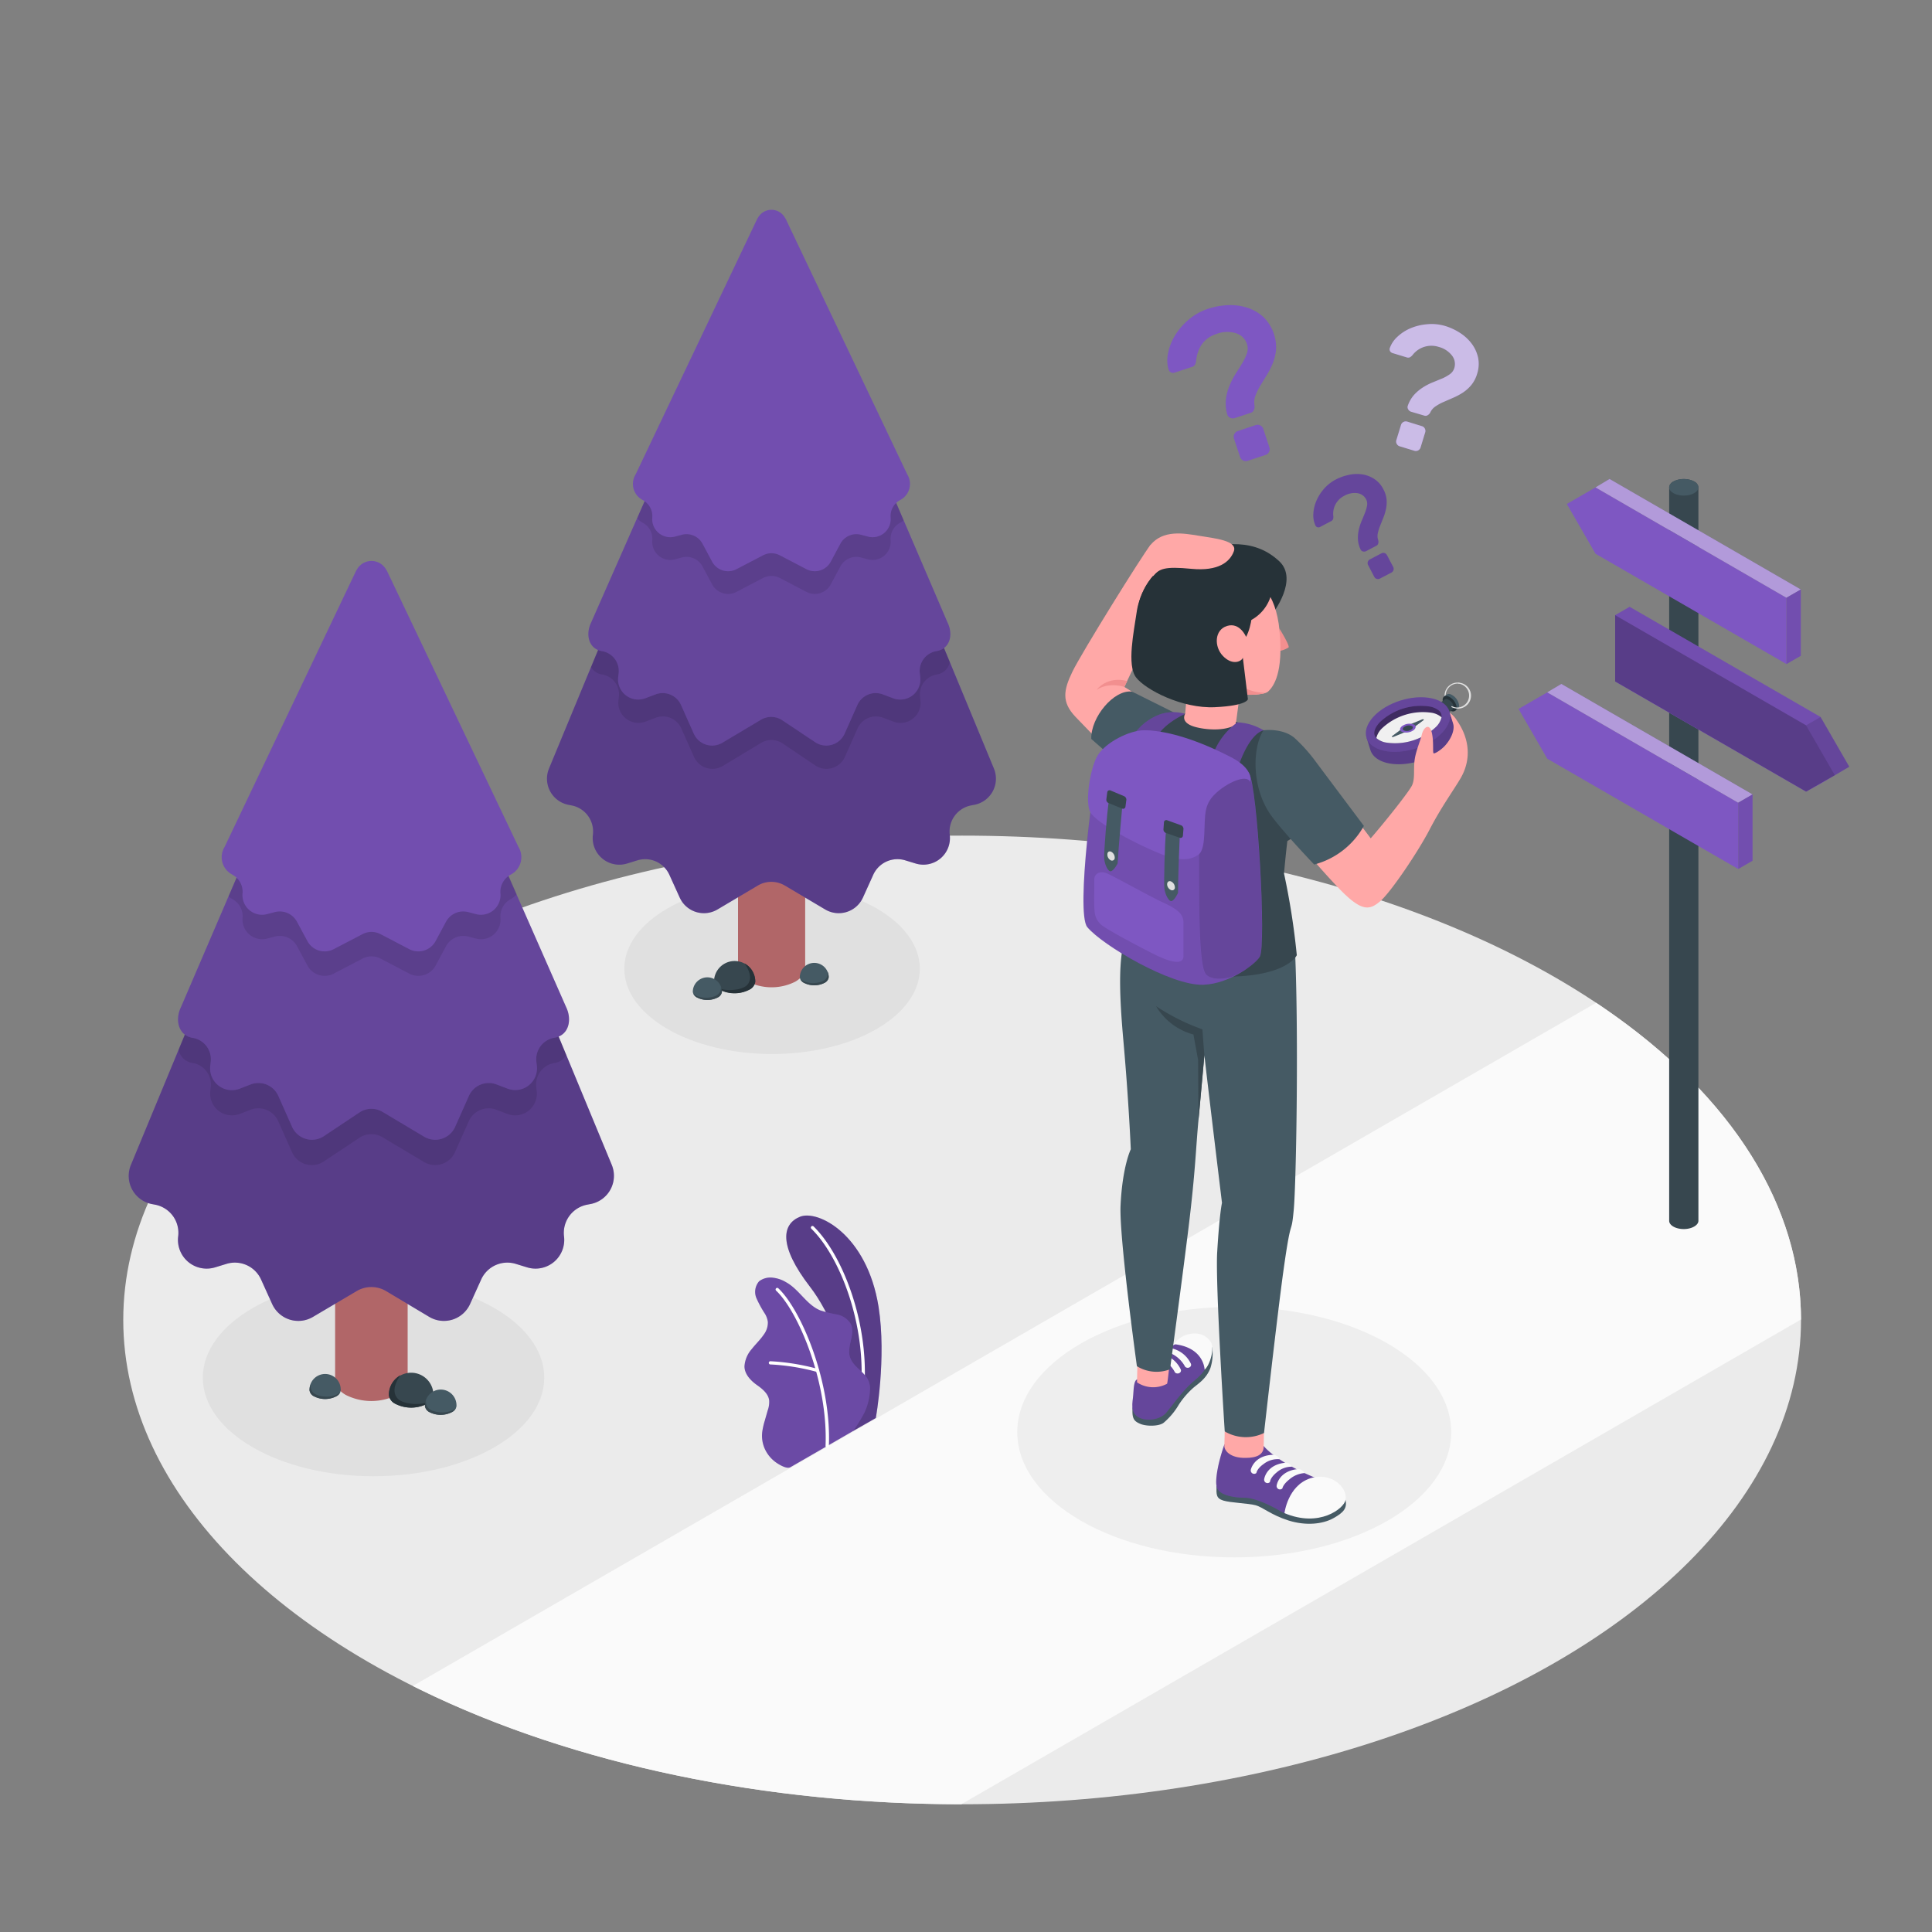 <svg xmlns="http://www.w3.org/2000/svg" viewBox="0 0 500 500"><rect x="0" y="0" width="500" height="500" fill="#808080" stroke="none"/><g id="freepik--Floor--inject-2"><g id="freepik--floor--inject-2"><ellipse id="freepik--floor--inject-2" cx="249" cy="341.6" rx="217.1" ry="125.34" style="fill:#ebebeb"></ellipse><path id="freepik--Road--inject-2" d="M466.1,341.48c-.05-28.74-17.12-57.47-51.2-80.73l-1.83-1.23L106.83,436.33h0l1.89.93C149,457,198.9,466.91,248.78,466.94Z" style="fill:#fafafa"></path></g></g><g id="freepik--Shadows--inject-2"><ellipse id="freepik--Shadow--inject-2" cx="199.81" cy="250.7" rx="38.24" ry="22.08" style="fill:#e0e0e0"></ellipse><ellipse id="freepik--shadow--inject-2" cx="319.42" cy="370.63" rx="56.15" ry="32.42" style="opacity:0.05"></ellipse><ellipse id="freepik--shadow--inject-2" cx="96.67" cy="356.54" rx="44.18" ry="25.51" style="fill:#e0e0e0"></ellipse></g><g id="freepik--Trees--inject-2"><g id="freepik--Pine--inject-2"><path d="M191,143.5v107c0,1.28.85,2.57,2.55,3.55a13.62,13.62,0,0,0,12.28,0c1.7-1,2.55-2.27,2.55-3.55v-107Z" style="fill:#b16668"></path><path d="M257.21,198.86,203.4,68.9h-7.5l-53.82,130a6.89,6.89,0,0,0,5,9.38l.88.17a6.87,6.87,0,0,1,5.48,7.6h0a6.89,6.89,0,0,0,8.85,7.43l2.66-.82a6.87,6.87,0,0,1,8.28,3.73l2.68,5.9a6.88,6.88,0,0,0,9.77,3.08l10.44-6.19a6.85,6.85,0,0,1,7,0l10.44,6.19a6.88,6.88,0,0,0,9.77-3.08l2.67-5.9a6.88,6.88,0,0,1,8.29-3.73l2.66.81a6.87,6.87,0,0,0,8.84-7.42h0a6.89,6.89,0,0,1,5.49-7.6l.88-.17A6.88,6.88,0,0,0,257.21,198.86Z" style="fill:#7E57C2"></path><path d="M257.21,198.86,203.4,68.9h-7.5l-53.82,130a6.89,6.89,0,0,0,5,9.38l.88.17a6.87,6.87,0,0,1,5.48,7.6h0a6.89,6.89,0,0,0,8.85,7.43l2.66-.82a6.87,6.87,0,0,1,8.28,3.73l2.68,5.9a6.88,6.88,0,0,0,9.77,3.08l10.44-6.19a6.85,6.85,0,0,1,7,0l10.44,6.19a6.88,6.88,0,0,0,9.77-3.08l2.67-5.9a6.88,6.88,0,0,1,8.29-3.73l2.66.81a6.87,6.87,0,0,0,8.84-7.42h0a6.89,6.89,0,0,1,5.49-7.6l.88-.17A6.88,6.88,0,0,0,257.21,198.86Z" style="opacity:0.3"></path><path d="M189.89,83.42l6-13.66h7.5l9.94,23.15,32.48,78.43a4,4,0,0,1-3.39,3.22h0a5.2,5.2,0,0,0-4.32,5.73l.11,1a5.19,5.19,0,0,1-7,5.46l-2.66-1a5.2,5.2,0,0,0-6.6,2.74l-3.3,7.41a5.22,5.22,0,0,1-7.42,2.35l-8.92-6a5.2,5.2,0,0,0-5.33,0l-9.95,6a5.22,5.22,0,0,1-7.42-2.35l-3.3-7.41a5.2,5.2,0,0,0-6.6-2.74l-2.66,1a5.2,5.2,0,0,1-7-5.46l.12-1a5.2,5.2,0,0,0-4.32-5.73,3.92,3.92,0,0,1-2.88-1.92Z" style="opacity:0.1"></path><path d="M245.21,161.08,203.4,63.71h-7.5L153,161.08c-1.54,3.13-.66,6.86,2.79,7.43a5.2,5.2,0,0,1,4.32,5.73l-.12,1a5.21,5.21,0,0,0,7,5.47l2.66-1a5.2,5.2,0,0,1,6.6,2.74l3.3,7.41a5.2,5.2,0,0,0,7.42,2.35l9.95-5.94a5.2,5.2,0,0,1,5.33,0l8.92,5.94a5.2,5.2,0,0,0,7.42-2.35l3.3-7.41a5.2,5.2,0,0,1,6.6-2.74l2.66,1a5.2,5.2,0,0,0,7-5.47l-.11-1a5.21,5.21,0,0,1,4.32-5.74h0C245.88,167.94,246.76,164.21,245.21,161.08Z" style="fill:#7E57C2"></path><path d="M245.21,161.08,203.4,63.71h-7.5L153,161.08c-1.54,3.13-.66,6.86,2.79,7.43a5.2,5.2,0,0,1,4.32,5.73l-.12,1a5.21,5.21,0,0,0,7,5.47l2.66-1a5.2,5.2,0,0,1,6.6,2.74l3.3,7.41a5.2,5.2,0,0,0,7.42,2.35l9.95-5.94a5.2,5.2,0,0,1,5.33,0l8.92,5.94a5.2,5.2,0,0,0,7.42-2.35l3.3-7.41a5.2,5.2,0,0,1,6.6-2.74l2.66,1a5.2,5.2,0,0,0,7-5.47l-.11-1a5.21,5.21,0,0,1,4.32-5.74h0C245.88,167.94,246.76,164.21,245.21,161.08Z" style="opacity:0.2"></path><path d="M195.9,63.71h7.5l30.47,70.95a4.25,4.25,0,0,1-.77.54l-.23.13a4.72,4.72,0,0,0-2.38,4.49h0a4.68,4.68,0,0,1-5.86,4.93l-1.82-.48a4.68,4.68,0,0,0-5.32,2.32L215,151.24a4.7,4.7,0,0,1-6.3,1.94l-6.88-3.6a4.69,4.69,0,0,0-4.34,0l-6.88,3.6a4.7,4.7,0,0,1-6.3-1.94l-2.49-4.65a4.69,4.69,0,0,0-5.33-2.32l-1.81.48a4.68,4.68,0,0,1-5.86-4.93,4.69,4.69,0,0,0-2.38-4.48l-.23-.13a4.73,4.73,0,0,1-1.29-1.09Z" style="opacity:0.1"></path><path d="M234.8,122.78,203.37,56.71l-.25-.4a4,4,0,0,0-6.94,0l-.25.41L164.5,122.78a4.68,4.68,0,0,0,1.7,6.55l.23.13a4.7,4.7,0,0,1,2.38,4.48,4.68,4.68,0,0,0,5.86,4.93l1.81-.48a4.7,4.7,0,0,1,5.33,2.32l2.49,4.65a4.69,4.69,0,0,0,6.3,1.94l6.88-3.59a4.69,4.69,0,0,1,4.34,0l6.88,3.59a4.69,4.69,0,0,0,6.3-1.94l2.49-4.65a4.69,4.69,0,0,1,5.32-2.32l1.82.48a4.68,4.68,0,0,0,5.86-4.93h0a4.7,4.7,0,0,1,2.38-4.48l.23-.13A4.68,4.68,0,0,0,234.8,122.78Z" style="fill:#7E57C2"></path><path d="M234.8,122.78,203.37,56.71l-.25-.4a4,4,0,0,0-6.94,0l-.25.41L164.5,122.78a4.68,4.68,0,0,0,1.7,6.55l.23.13a4.7,4.7,0,0,1,2.38,4.48,4.68,4.68,0,0,0,5.86,4.93l1.81-.48a4.7,4.7,0,0,1,5.33,2.32l2.49,4.65a4.69,4.69,0,0,0,6.3,1.94l6.88-3.59a4.69,4.69,0,0,1,4.34,0l6.88,3.59a4.69,4.69,0,0,0,6.3-1.94l2.49-4.65a4.69,4.69,0,0,1,5.32-2.32l1.82.48a4.68,4.68,0,0,0,5.86-4.93h0a4.7,4.7,0,0,1,2.38-4.48l.23-.13A4.68,4.68,0,0,0,234.8,122.78Z" style="opacity:0.1"></path><path d="M195.46,253.82a5.34,5.34,0,0,0-10.67,0v.3a2.73,2.73,0,0,0,1.56,2,8.37,8.37,0,0,0,7.55,0,2.75,2.75,0,0,0,1.56-2v-.3Z" style="fill:#37474f"></path><path d="M193.9,256.15a2.75,2.75,0,0,0,1.56-2v-.3a5.33,5.33,0,0,0-2.78-4.53c0,.06,2.66,3.35.72,5.55-1.34,1.52-6,1.8-8,.6a3.61,3.61,0,0,0,.92.71A8.37,8.37,0,0,0,193.9,256.15Z" style="fill:#263238"></path><path d="M186.83,256.51a3.77,3.77,0,0,0-7.53,0v.21a1.93,1.93,0,0,0,1.1,1.43,5.89,5.89,0,0,0,5.33,0,1.93,1.93,0,0,0,1.1-1.43.41.41,0,0,0,0-.11A.34.34,0,0,0,186.83,256.51Z" style="fill:#455a64"></path><path d="M185.73,258.15a1.93,1.93,0,0,0,1.1-1.43.41.41,0,0,0,0-.11.34.34,0,0,0,0-.1,3.71,3.71,0,0,0-.25-1.25c.09,1.61-.67,2.59-3.05,2.9s-3.94-.71-4.14-1.08a2.14,2.14,0,0,0,1,1.07A5.89,5.89,0,0,0,185.73,258.15Z" style="fill:#37474f"></path><path d="M214.46,252.74a3.74,3.74,0,0,0-7.47,0,.34.34,0,0,0,0,.1.41.41,0,0,0,0,.11,1.88,1.88,0,0,0,1.09,1.42,5.87,5.87,0,0,0,5.29,0,1.91,1.91,0,0,0,1.09-1.42v-.21Z" style="fill:#455a64"></path><path d="M213.37,254.37a1.91,1.91,0,0,0,1.09-1.42v-.21a3.6,3.6,0,0,0-.25-1.24c.09,1.6-.67,2.57-3,2.87s-3.91-.7-4.11-1.06a2.16,2.16,0,0,0,1,1.06A5.87,5.87,0,0,0,213.37,254.37Z" style="fill:#37474f"></path></g><g id="freepik--pine--inject-2"><path d="M105.5,241.57V357.16c0,1.39-.92,2.78-2.75,3.84a14.72,14.72,0,0,1-13.28,0c-1.83-1.06-2.74-2.45-2.74-3.84V241.57Z" style="fill:#b16668"></path><path d="M33.91,301.4,92.06,161h8.1l58.16,140.46a7.43,7.43,0,0,1-5.42,10.13l-1,.19a7.44,7.44,0,0,0-5.93,8.21h0a7.43,7.43,0,0,1-9.56,8l-2.87-.88a7.43,7.43,0,0,0-9,4l-2.89,6.38a7.43,7.43,0,0,1-10.56,3.32L99.9,334.12a7.46,7.46,0,0,0-7.58,0L81,340.81a7.43,7.43,0,0,1-10.56-3.32l-2.89-6.38a7.43,7.43,0,0,0-9-4l-2.88.88a7.43,7.43,0,0,1-9.56-8h0a7.42,7.42,0,0,0-5.92-8.21l-1-.19A7.43,7.43,0,0,1,33.91,301.4Z" style="fill:#7E57C2"></path><path d="M33.91,301.4,92.06,161h8.1l58.16,140.46a7.43,7.43,0,0,1-5.42,10.13l-1,.19a7.44,7.44,0,0,0-5.93,8.21h0a7.43,7.43,0,0,1-9.56,8l-2.87-.88a7.43,7.43,0,0,0-9,4l-2.89,6.38a7.43,7.43,0,0,1-10.56,3.32L99.9,334.12a7.46,7.46,0,0,0-7.58,0L81,340.81a7.43,7.43,0,0,1-10.56-3.32l-2.89-6.38a7.43,7.43,0,0,0-9-4l-2.88.88a7.43,7.43,0,0,1-9.56-8h0a7.42,7.42,0,0,0-5.92-8.21l-1-.19A7.43,7.43,0,0,1,33.91,301.4Z" style="opacity:0.3"></path><path d="M106.66,176.64l-6.5-14.76h-8.1l-10.74,25-35.1,84.76a4.32,4.32,0,0,0,3.66,3.47h0a5.63,5.63,0,0,1,4.67,6.2l-.12,1.08a5.62,5.62,0,0,0,7.58,5.9l2.87-1.1a5.63,5.63,0,0,1,7.14,3l3.56,8a5.61,5.61,0,0,0,8,2.54l9.65-6.42a5.6,5.6,0,0,1,5.75,0l10.77,6.42a5.62,5.62,0,0,0,8-2.54l3.56-8a5.63,5.63,0,0,1,7.14-3l2.87,1.1a5.62,5.62,0,0,0,7.58-5.9l-.12-1.08a5.63,5.63,0,0,1,4.67-6.2,4.22,4.22,0,0,0,3.11-2.07Z" style="opacity:0.1"></path><path d="M46.87,260.56,92.06,155.34h8.1l46.32,105.22c1.66,3.39.71,7.42-3,8a5.63,5.63,0,0,0-4.67,6.2l.12,1.07a5.62,5.62,0,0,1-7.58,5.9l-2.87-1.09a5.63,5.63,0,0,0-7.14,3l-3.56,8a5.63,5.63,0,0,1-8,2.54L99,287.75a5.6,5.6,0,0,0-5.75,0l-9.65,6.43a5.63,5.63,0,0,1-8-2.54l-3.56-8a5.63,5.63,0,0,0-7.14-3L62,281.76a5.62,5.62,0,0,1-7.58-5.9l.12-1.08a5.62,5.62,0,0,0-4.67-6.19h0C46.16,268,45.2,263.94,46.87,260.56Z" style="fill:#7E57C2"></path><path d="M46.87,260.56,92.06,155.34h8.1l46.32,105.22c1.66,3.39.71,7.42-3,8a5.63,5.63,0,0,0-4.67,6.2l.12,1.07a5.62,5.62,0,0,1-7.58,5.9l-2.87-1.09a5.63,5.63,0,0,0-7.14,3l-3.56,8a5.63,5.63,0,0,1-8,2.54L99,287.75a5.6,5.6,0,0,0-5.75,0l-9.65,6.43a5.63,5.63,0,0,1-8-2.54l-3.56-8a5.63,5.63,0,0,0-7.14-3L62,281.76a5.62,5.62,0,0,1-7.58-5.9l.12-1.08a5.62,5.62,0,0,0-4.67-6.19h0C46.16,268,45.2,263.94,46.87,260.56Z" style="opacity:0.2"></path><path d="M100.16,155.34h-8.1L59.13,232a4.92,4.92,0,0,0,.83.58l.25.14a5.06,5.06,0,0,1,2.57,4.85h0a5.07,5.07,0,0,0,6.34,5.33l2-.52a5.05,5.05,0,0,1,5.75,2.5l2.7,5a5.05,5.05,0,0,0,6.8,2.09l7.44-3.88a5,5,0,0,1,4.69,0l7.43,3.88a5.07,5.07,0,0,0,6.81-2.09l2.69-5a5.07,5.07,0,0,1,5.76-2.5l2,.52a5.06,5.06,0,0,0,6.33-5.33,5.07,5.07,0,0,1,2.57-4.84l.26-.15a4.75,4.75,0,0,0,1.38-1.17Z" style="opacity:0.1"></path><path d="M58.13,219.18l34-71.4.26-.43a4.32,4.32,0,0,1,7.5,0l.28.44,34,71.39a5.07,5.07,0,0,1-1.83,7.08l-.26.14a5.07,5.07,0,0,0-2.57,4.84,5.06,5.06,0,0,1-6.33,5.33l-2-.52a5.07,5.07,0,0,0-5.76,2.5l-2.69,5a5.07,5.07,0,0,1-6.81,2.09l-7.43-3.88a5,5,0,0,0-4.69,0l-7.44,3.88a5.05,5.05,0,0,1-6.8-2.09l-2.7-5a5.05,5.05,0,0,0-5.75-2.5l-2,.52a5.07,5.07,0,0,1-6.34-5.33h0a5,5,0,0,0-2.57-4.84l-.25-.15A5.06,5.06,0,0,1,58.13,219.18Z" style="fill:#7E57C2"></path><path d="M58.13,219.18l34-71.4.26-.43a4.32,4.32,0,0,1,7.5,0l.28.44,34,71.39a5.07,5.07,0,0,1-1.83,7.08l-.26.14a5.07,5.07,0,0,0-2.57,4.84,5.06,5.06,0,0,1-6.33,5.33l-2-.52a5.07,5.07,0,0,0-5.76,2.5l-2.69,5a5.07,5.07,0,0,1-6.81,2.09l-7.43-3.88a5,5,0,0,0-4.69,0l-7.44,3.88a5.05,5.05,0,0,1-6.8-2.09l-2.7-5a5.05,5.05,0,0,0-5.75-2.5l-2,.52a5.07,5.07,0,0,1-6.34-5.33h0a5,5,0,0,0-2.57-4.84l-.25-.15A5.06,5.06,0,0,1,58.13,219.18Z" style="opacity:0.1"></path><path d="M100.64,360.79a5.77,5.77,0,0,1,11.53,0v.32a3,3,0,0,1-1.68,2.2,9,9,0,0,1-8.16,0,3,3,0,0,1-1.69-2.2v-.32Z" style="fill:#37474f"></path><path d="M102.33,363.31a3,3,0,0,1-1.69-2.2v-.32a5.76,5.76,0,0,1,3-4.89c0,.05-2.87,3.61-.77,6,1.45,1.64,6.43,1.94,8.61.65a4.79,4.79,0,0,1-1,.77A9,9,0,0,1,102.33,363.31Z" style="fill:#263238"></path><path d="M110,363.69a4.07,4.07,0,0,1,8.14,0,.45.45,0,0,1,0,.11.49.49,0,0,1,0,.12,2.07,2.07,0,0,1-1.19,1.55,6.36,6.36,0,0,1-5.76,0,2.12,2.12,0,0,1-1.19-1.55v-.23Z" style="fill:#455a64"></path><path d="M111.15,365.47a2.12,2.12,0,0,1-1.19-1.55v-.23a4.06,4.06,0,0,1,.28-1.35c-.1,1.75.72,2.8,3.3,3.13s4.25-.76,4.47-1.16a2.33,2.33,0,0,1-1.1,1.16A6.36,6.36,0,0,1,111.15,365.47Z" style="fill:#37474f"></path><path d="M80.11,359.62a4,4,0,0,1,8.07,0,.61.61,0,0,1,0,.22A2,2,0,0,1,87,361.38a6.31,6.31,0,0,1-5.71,0,2.07,2.07,0,0,1-1.18-1.54.61.61,0,0,1,0-.22Z" style="fill:#455a64"></path><path d="M81.29,361.38a2.07,2.07,0,0,1-1.18-1.54.61.61,0,0,1,0-.22,3.9,3.9,0,0,1,.27-1.34c-.1,1.73.72,2.78,3.27,3.11s4.22-.76,4.44-1.16A2.33,2.33,0,0,1,87,361.38,6.31,6.31,0,0,1,81.29,361.38Z" style="fill:#37474f"></path></g><g id="freepik--Plants--inject-2"><path d="M220.8,370.33l5.86-3.35s2.81-15.48.71-28.79c-3-18.71-15.69-25.16-20.32-23.3s-5.71,7.4,2.64,18.21C214.62,339.48,221,353,220.8,370.33Z" style="fill:#7E57C2"></path><path d="M220.8,370.33l5.86-3.35s2.81-15.48.71-28.79c-3-18.71-15.69-25.16-20.32-23.3s-5.71,7.4,2.64,18.21C214.62,339.48,221,353,220.8,370.33Z" style="opacity:0.3"></path><path d="M222.93,362.9h-.06a.42.42,0,0,1-.36-.47c2.42-17.52-4.62-36.71-12.54-44.44a.42.42,0,0,1,0-.59.41.41,0,0,1,.59,0c8.06,7.88,15.24,27.38,12.78,45.16A.43.43,0,0,1,222.93,362.9Z" style="fill:#fff"></path><path d="M204.55,379.71c-.92.54-2.83-.63-3.56-1.12a8.79,8.79,0,0,1-2.94-3.37,8.25,8.25,0,0,1-.73-5,18.43,18.43,0,0,1,.63-2.64c.24-.86.49-1.71.73-2.57a6.38,6.38,0,0,0,.38-2.59c-.22-1.75-1.78-3-3.2-4s-3.2-2.72-3.19-4.83a7.47,7.47,0,0,1,1.86-4.43c1-1.28,2.21-2.41,3.13-3.76a5.19,5.19,0,0,0,1.06-3.28,5.63,5.63,0,0,0-.71-2.05,28.89,28.89,0,0,1-2.25-4.11,4.17,4.17,0,0,1,.71-4.38,4.87,4.87,0,0,1,3.64-.9,8.36,8.36,0,0,1,3.38,1.19c3.35,1.86,5.27,5.84,8.83,7.27a32.89,32.89,0,0,0,4.3,1.05,5.34,5.34,0,0,1,3.56,2.44c1.3,2.61-1.12,5.82-.2,8.59.81,2.45,3.19,3.39,4.53,5.6a5.23,5.23,0,0,1,.62,3.21,15.5,15.5,0,0,1-1.35,5.42,38,38,0,0,1-3,4.89C220.75,370.38,204.7,379.63,204.55,379.71Z" style="fill:#7E57C2"></path><path d="M204.55,379.71c-.92.54-2.83-.63-3.56-1.12a8.79,8.79,0,0,1-2.94-3.37,8.25,8.25,0,0,1-.73-5,18.43,18.43,0,0,1,.63-2.64c.24-.86.49-1.71.73-2.57a6.38,6.38,0,0,0,.38-2.59c-.22-1.75-1.78-3-3.2-4s-3.2-2.72-3.19-4.83a7.47,7.47,0,0,1,1.86-4.43c1-1.28,2.21-2.41,3.13-3.76a5.19,5.19,0,0,0,1.06-3.28,5.63,5.63,0,0,0-.71-2.05,28.89,28.89,0,0,1-2.25-4.11,4.17,4.17,0,0,1,.71-4.38,4.87,4.87,0,0,1,3.64-.9,8.36,8.36,0,0,1,3.38,1.19c3.35,1.86,5.27,5.84,8.83,7.27a32.89,32.89,0,0,0,4.3,1.05,5.34,5.34,0,0,1,3.56,2.44c1.3,2.61-1.12,5.82-.2,8.59.81,2.45,3.19,3.39,4.53,5.6a5.23,5.23,0,0,1,.62,3.21,15.5,15.5,0,0,1-1.35,5.42,38,38,0,0,1-3,4.89C220.75,370.38,204.7,379.63,204.55,379.71Z" style="opacity:0.15"></path><path d="M214.06,374.65h0a.43.43,0,0,1-.41-.44c.69-16.58-7.12-34.88-12.8-40.2a.41.41,0,0,1,0-.59.42.42,0,0,1,.59,0c5.8,5.43,13.77,24,13.07,40.85A.43.43,0,0,1,214.06,374.65Z" style="fill:#fff"></path><path d="M211.58,355.06a.32.32,0,0,1-.13,0,56.28,56.28,0,0,0-12-1.94.42.42,0,1,1,0-.83,57.29,57.29,0,0,1,12.24,2,.44.44,0,0,1,.28.53A.42.42,0,0,1,211.58,355.06Z" style="fill:#fff"></path></g></g><g id="freepik--Signals--inject-2"><g id="freepik--Signal--inject-2"><path d="M439.55,126.11a1.91,1.91,0,0,0-1.1-1.51,6,6,0,0,0-5.36,0,1.92,1.92,0,0,0-1.11,1.51h0V315.94c0,1.18,1.69,2.14,3.78,2.14s3.79-1,3.79-2.14h0V126.11Z" style="fill:#37474f"></path><ellipse cx="435.76" cy="126.11" rx="3.79" ry="2.15" style="fill:#455a64"></ellipse><polygon points="478.59 198.43 471.16 185.55 421.74 157.04 418 159.2 418 176.36 467.42 204.87 471.23 202.77 478.59 198.43" style="fill:#7E57C2"></polygon><polygon points="418 159.2 467.42 187.71 474.85 200.58 467.42 204.87 418 176.36 418 159.2" style="fill:#7E57C2"></polygon><g style="opacity:0.3"><polygon points="418 159.2 467.42 187.71 474.87 200.62 467.42 204.87 418 176.36 418 159.2"></polygon></g><polygon points="471.16 185.55 467.42 187.71 418 159.2 421.74 157.04 471.16 185.55" style="opacity:0.1"></polygon><polygon points="467.42 187.71 471.16 185.55 478.59 198.43 474.87 200.62 467.42 187.71" style="opacity:0.2"></polygon><polygon points="462.34 154.7 412.92 126.14 405.49 130.43 412.92 143.31 462.34 171.86 462.34 154.7" style="fill:#7E57C2"></polygon><polygon points="412.92 126.14 416.55 123.96 466.05 152.56 462.34 154.7 412.92 126.14" style="fill:#7E57C2"></polygon><g style="opacity:0.4"><polygon points="412.92 126.14 416.55 123.96 466.05 152.56 462.34 154.7 412.92 126.14" style="fill:#fff"></polygon></g><polygon points="466.05 169.72 462.34 171.86 462.34 154.7 466.05 152.56 466.05 169.72" style="fill:#7E57C2"></polygon><polygon points="466.05 169.72 462.34 171.86 462.34 154.7 466.05 152.56 466.05 169.72" style="opacity:0.1"></polygon><polygon points="449.85 207.74 400.43 179.18 393 183.47 400.43 196.35 449.85 224.9 449.85 207.74" style="fill:#7E57C2"></polygon><polygon points="400.43 179.18 404.07 177 453.56 205.6 449.85 207.74 400.43 179.18" style="fill:#7E57C2"></polygon><g style="opacity:0.4"><polygon points="400.43 179.18 404.07 177 453.56 205.6 449.85 207.74 400.43 179.18" style="fill:#fff"></polygon></g><polygon points="453.56 222.76 449.85 224.9 449.85 207.74 453.56 205.6 453.56 222.76" style="fill:#7E57C2"></polygon><polygon points="453.56 222.76 449.85 224.9 449.85 207.74 453.56 205.6 453.56 222.76" style="opacity:0.1"></polygon></g></g><g id="freepik--question-marks--inject-2"><g id="freepik--question-marks--inject-2"><path d="M312.66,79.91a18.53,18.53,0,0,1,5.19-.93,14.3,14.3,0,0,1,5,.67A11.38,11.38,0,0,1,327,82.07a11.11,11.11,0,0,1,3.25,8.31,11.9,11.9,0,0,1-.79,3.45,18.9,18.9,0,0,1-1.53,3.09c-.6,1-1.17,1.91-1.7,2.79a16,16,0,0,0-1.3,2.63,4.72,4.72,0,0,0-.27,2.55,2.18,2.18,0,0,1-.15,1.19,1.26,1.26,0,0,1-.83.76l-4.12,1.36a1.57,1.57,0,0,1-1.2-.09,1.27,1.27,0,0,1-.75-.89,10,10,0,0,1-.33-4,13.79,13.79,0,0,1,.95-3.5,20.22,20.22,0,0,1,1.62-3.1q.94-1.44,1.71-2.76a13,13,0,0,0,1.16-2.49,3.61,3.61,0,0,0,0-2.32,4.3,4.3,0,0,0-2.86-2.81,7.76,7.76,0,0,0-5.05.19q-4.6,1.52-5.25,6.85a3,3,0,0,1-.28,1.08,1.4,1.4,0,0,1-.9.63L304,96.43a1.23,1.23,0,0,1-.94-.05,1.18,1.18,0,0,1-.64-.75,8.79,8.79,0,0,1-.12-4.26,14.23,14.23,0,0,1,1.8-4.57,17,17,0,0,1,3.53-4.08A14.8,14.8,0,0,1,312.66,79.91ZM325,110a1.57,1.57,0,0,1,1.94,1l1.58,4.78a1.49,1.49,0,0,1-.09,1.17,1.52,1.52,0,0,1-.89.78l-4.66,1.54a1.57,1.57,0,0,1-1.95-1l-1.58-4.77a1.56,1.56,0,0,1,1-1.95Z" style="fill:#7E57C2"></path><path d="M345.69,124.11a13,13,0,0,1,3.44-1.22,9.88,9.88,0,0,1,3.46-.11,7.78,7.78,0,0,1,3.09,1.19A6.79,6.79,0,0,1,358,126.6a7,7,0,0,1,.84,2.66,8.52,8.52,0,0,1-.14,2.43A13.39,13.39,0,0,1,358,134l-.84,2.09a11.87,11.87,0,0,0-.59,1.94,3.2,3.2,0,0,0,.11,1.77,1.47,1.47,0,0,1,0,.83.89.89,0,0,1-.48.61l-2.65,1.39a1.13,1.13,0,0,1-.83.08.86.86,0,0,1-.61-.53,6.8,6.8,0,0,1-.68-2.69,9.71,9.71,0,0,1,.25-2.49,13.37,13.37,0,0,1,.76-2.29c.31-.73.59-1.42.85-2.08a9.18,9.18,0,0,0,.51-1.82,2.61,2.61,0,0,0-.25-1.59,3,3,0,0,0-2.27-1.59,5.37,5.37,0,0,0-3.42.7,5.18,5.18,0,0,0-2.8,5.26,2,2,0,0,1-.07.77,1,1,0,0,1-.54.53l-2.83,1.49a.86.86,0,0,1-.65.07.83.83,0,0,1-.52-.44,6.15,6.15,0,0,1-.56-2.89,9.65,9.65,0,0,1,.71-3.31,11.57,11.57,0,0,1,1.94-3.18A10.34,10.34,0,0,1,345.69,124.11Zm11.81,19.1a1,1,0,0,1,.82-.07,1,1,0,0,1,.62.52l1.62,3.07a1.08,1.08,0,0,1,.07.81,1.09,1.09,0,0,1-.52.63l-3,1.57a1,1,0,0,1-.81.07,1,1,0,0,1-.63-.51l-1.61-3.08a1.07,1.07,0,0,1,.44-1.43Z" style="fill:#7E57C2"></path><g style="opacity:0.2"><path d="M345.69,124.11a13,13,0,0,1,3.44-1.22,9.88,9.88,0,0,1,3.46-.11,7.78,7.78,0,0,1,3.09,1.19A6.79,6.79,0,0,1,358,126.6a7,7,0,0,1,.84,2.66,8.52,8.52,0,0,1-.14,2.43A13.39,13.39,0,0,1,358,134l-.84,2.09a11.87,11.87,0,0,0-.59,1.94,3.2,3.2,0,0,0,.11,1.77,1.47,1.47,0,0,1,0,.83.89.89,0,0,1-.48.61l-2.65,1.39a1.13,1.13,0,0,1-.83.08.86.86,0,0,1-.61-.53,6.8,6.8,0,0,1-.68-2.69,9.71,9.71,0,0,1,.25-2.49,13.37,13.37,0,0,1,.76-2.29c.31-.73.59-1.42.85-2.08a9.18,9.18,0,0,0,.51-1.82,2.61,2.61,0,0,0-.25-1.59,3,3,0,0,0-2.27-1.59,5.37,5.37,0,0,0-3.42.7,5.18,5.18,0,0,0-2.8,5.26,2,2,0,0,1-.07.77,1,1,0,0,1-.54.53l-2.83,1.49a.86.86,0,0,1-.65.07.83.83,0,0,1-.52-.44,6.15,6.15,0,0,1-.56-2.89,9.65,9.65,0,0,1,.71-3.31,11.57,11.57,0,0,1,1.94-3.18A10.34,10.34,0,0,1,345.69,124.11Zm11.81,19.1a1,1,0,0,1,.82-.07,1,1,0,0,1,.62.52l1.62,3.07a1.08,1.08,0,0,1,.07.81,1.09,1.09,0,0,1-.52.63l-3,1.57a1,1,0,0,1-.81.07,1,1,0,0,1-.63-.51l-1.61-3.08a1.07,1.07,0,0,1,.44-1.43Z"></path></g><path d="M368,110.29a1.21,1.21,0,0,1,.74.61,1.24,1.24,0,0,1,.1,1l-1.2,3.93a1.29,1.29,0,0,1-1.58.84l-3.84-1.17a1.23,1.23,0,0,1-.74-.62,1.2,1.2,0,0,1-.1-1l1.2-3.93a1.23,1.23,0,0,1,.62-.74,1.24,1.24,0,0,1,1-.1Zm6-25.93a15.2,15.2,0,0,1,3.91,1.83,11.55,11.55,0,0,1,3,2.8,9.34,9.34,0,0,1,1.62,3.57,8.23,8.23,0,0,1-.24,4.15,8.34,8.34,0,0,1-1.51,2.93,10.08,10.08,0,0,1-2.15,1.94,16.63,16.63,0,0,1-2.49,1.34L373.66,104a12.33,12.33,0,0,0-2.1,1.14,3.75,3.75,0,0,0-1.39,1.58,1.77,1.77,0,0,1-.66.72,1,1,0,0,1-.91.12l-3.4-1a1.29,1.29,0,0,1-.76-.62,1.06,1.06,0,0,1-.08-1,8.26,8.26,0,0,1,1.67-2.83,11.29,11.29,0,0,1,2.29-1.89,15.31,15.31,0,0,1,2.55-1.3c.87-.35,1.68-.7,2.44-1a11.11,11.11,0,0,0,1.95-1.11,3,3,0,0,0,1.11-1.55,3.53,3.53,0,0,0-.58-3.22,6.33,6.33,0,0,0-3.46-2.26,6.15,6.15,0,0,0-6.75,2.09,2.71,2.71,0,0,1-.69.6,1.23,1.23,0,0,1-.91,0l-3.62-1.1a1.12,1.12,0,0,1-.61-.48,1,1,0,0,1-.07-.81,7.2,7.2,0,0,1,1.94-2.9,11.44,11.44,0,0,1,3.36-2.2,13.79,13.79,0,0,1,4.28-1.06A12.26,12.26,0,0,1,374,84.36Z" style="fill:#7E57C2"></path><g style="opacity:0.6"><path d="M368,110.29a1.21,1.21,0,0,1,.74.61,1.24,1.24,0,0,1,.1,1l-1.2,3.93a1.29,1.29,0,0,1-1.58.84l-3.84-1.17a1.23,1.23,0,0,1-.74-.62,1.2,1.2,0,0,1-.1-1l1.2-3.93a1.23,1.23,0,0,1,.62-.74,1.24,1.24,0,0,1,1-.1Zm6-25.93a15.2,15.2,0,0,1,3.91,1.83,11.55,11.55,0,0,1,3,2.8,9.34,9.34,0,0,1,1.62,3.57,8.23,8.23,0,0,1-.24,4.15,8.34,8.34,0,0,1-1.51,2.93,10.08,10.08,0,0,1-2.15,1.94,16.63,16.63,0,0,1-2.49,1.34L373.66,104a12.33,12.33,0,0,0-2.1,1.14,3.75,3.75,0,0,0-1.39,1.58,1.77,1.77,0,0,1-.66.72,1,1,0,0,1-.91.12l-3.4-1a1.29,1.29,0,0,1-.76-.62,1.06,1.06,0,0,1-.08-1,8.26,8.26,0,0,1,1.67-2.83,11.29,11.29,0,0,1,2.29-1.89,15.31,15.31,0,0,1,2.55-1.3c.87-.35,1.68-.7,2.44-1a11.11,11.11,0,0,0,1.95-1.11,3,3,0,0,0,1.11-1.55,3.53,3.53,0,0,0-.58-3.22,6.33,6.33,0,0,0-3.46-2.26,6.15,6.15,0,0,0-6.75,2.09,2.71,2.71,0,0,1-.69.6,1.23,1.23,0,0,1-.91,0l-3.62-1.1a1.12,1.12,0,0,1-.61-.48,1,1,0,0,1-.07-.81,7.2,7.2,0,0,1,1.94-2.9,11.44,11.44,0,0,1,3.36-2.2,13.79,13.79,0,0,1,4.28-1.06A12.26,12.26,0,0,1,374,84.36Z" style="fill:#fff"></path></g></g></g><g id="freepik--Character--inject-2"><g id="freepik--character--inject-2"><path d="M313.7,348.64a12,12,0,0,1-.44,5.39c-1.06,2.82-3.2,4.07-4.47,5.17a21.4,21.4,0,0,0-3.71,4.32,18.26,18.26,0,0,1-3.88,4.65c-1.2,1-4.52,1-6.11.32s-2.12-1.32-2-3.88,7.93-3.28,7.93-3.28Z" style="fill:#455a64"></path><path d="M294.28,357c-.67.24-.86,1.5-1,4-.12,1.9-1,4.66,1.62,5.91,2.09,1,5.47.44,6.94-1.33,1.82-2.19,3.06-4.13,5.65-6.81,2.25-2.32,4.56-3.07,5.63-7.77.69-3,.22-4.3-1.8-5.21-2.79-1.25-7.28,2.57-9.5,3.14C299.91,349.42,295,356.75,294.28,357Z" style="fill:#7E57C2"></path><path d="M294.28,357c-.67.24-.86,1.5-1,4-.12,1.9-1,4.66,1.62,5.91,2.09,1,5.47.44,6.94-1.33,1.82-2.19,3.06-4.13,5.65-6.81,2.25-2.32,4.56-3.07,5.63-7.77.69-3,.22-4.3-1.8-5.21-2.79-1.25-7.28,2.57-9.5,3.14C299.91,349.42,295,356.75,294.28,357Z" style="opacity:0.2"></path><path d="M301.81,348.92l.38-.12a7.25,7.25,0,0,1,6,4.11c.36.84-.81,1.46-1.48.8a7.75,7.75,0,0,0-6-4.09A3.26,3.26,0,0,1,301.81,348.92Z" style="fill:#fafafa"></path><path d="M300,350.32a7.21,7.21,0,0,1,5.57,4.07c.36.83-.81,1.45-1.48.8a7.41,7.41,0,0,0-5-3.89C299.37,351,299.68,350.61,300,350.32Z" style="fill:#fafafa"></path><path d="M348.24,388.16c.39,2.14-.41,3.23-3.18,4.76s-7.1,2-11.6.58-6.63-3.43-8.5-3.94-6.53-.64-8.38-1.22-1.8-1.54-1.75-3.78Z" style="fill:#455a64"></path><path d="M316.87,373.82a51.23,51.23,0,0,0-1.46,5c-.42,1.86-1,5-.4,6.37s3.15,2.37,7.1,2.42c2.55,0,6.5,1.85,9.19,3.42s5.84,1.7,8.82,1.41c3.52-.35,7.2-2.31,7.79-3.75s.77-2.53-7.43-6.22c-.08,0-9.53-3.73-13.44-8.23Z" style="fill:#7E57C2"></path><g style="opacity:0.2"><path d="M316.87,373.82a51.23,51.23,0,0,0-1.46,5c-.42,1.86-1,5-.4,6.37s3.15,2.37,7.1,2.42c2.55,0,6.5,1.85,9.19,3.42s5.84,1.7,8.82,1.41c3.52-.35,7.2-2.31,7.79-3.75s.77-2.53-7.43-6.22c-.08,0-9.53-3.73-13.44-8.23Z"></path></g><path d="M332.42,391.59s.85-7.09,6.66-9c5.26-1.73,9.73,2.22,9.16,5.57C347.85,390.42,341.4,395.42,332.42,391.59Z" style="fill:#fafafa"></path><path d="M337.65,381.23a6.73,6.73,0,0,0-4,1.67c-1.69,1.36-1.76,2.29-1.76,2.29a.87.87,0,0,1-1.49-.75s.46-3.57,5.19-4.21A1.94,1.94,0,0,1,337.65,381.23Z" style="fill:#fafafa"></path><path d="M334.38,379.58a5.88,5.88,0,0,0-4,1.5c-1.69,1.37-1.72,2.47-1.72,2.47a.87.87,0,0,1-1.49-.75s.45-3.58,5.18-4.21A1.92,1.92,0,0,1,334.38,379.58Z" style="fill:#fafafa"></path><path d="M331.14,377.65a5.89,5.89,0,0,0-4.1,1.22c-1.78,1.25-1.89,2.34-1.89,2.34a.88.88,0,0,1-1.44-.85s.71-3.53,5.47-3.85A1.92,1.92,0,0,1,331.14,377.65Z" style="fill:#fafafa"></path><path d="M294.36,352.93l-.1,4.82a7.55,7.55,0,0,0,7.78.36c.14-.29.63-5,.63-5Z" style="fill:#ffa8a7"></path><path d="M316.94,370.49s0,2.28-.08,3.59,1.47,3.28,5.47,3.22c2.8,0,4.78-.76,4.71-3.07l.07-3.33Z" style="fill:#ffa8a7"></path><path d="M290,312c.47-10.16,2.65-14.57,2.65-14.57s-.53-12.57-1.91-28c-2.1-23.45-.24-26.92,4.58-37.35,0,0,38.87-4.24,39.74,12.15,1.09,20.41.44,61.86-.25,69s-.54.54-2.58,15.08c-1.62,11.49-5.1,42.55-5.1,42.55a10.8,10.8,0,0,1-10.17-.41s-2.46-38.14-1.95-46.44c.61-10.13,1.24-12.7,1.24-12.7s-4-32.93-4.55-38.23c0,0-.83,9.45-1.52,16.64s-.76,13-2.57,27.84c-1.42,11.66-4.81,36.81-4.81,36.81a9.67,9.67,0,0,1-8.57-.8S289.61,320.17,290,312Z" style="fill:#455a64"></path><path d="M311.75,354.46s-.1-5.63-7.69-6.57l-.44.24a6.58,6.58,0,0,1,3.8-2.81c2.54-.63,4.52.06,5.81,1.8S313.09,353.39,311.75,354.46Z" style="fill:#fafafa"></path><path d="M311.68,273.12l-.5-6.73a54.54,54.54,0,0,1-12-6,16.13,16.13,0,0,0,9.68,7.34l1.21,6.61.1,15.45Z" style="fill:#37474f"></path><path d="M297.72,141.06c-2.13,2.66-17.88,28-20.18,32.77s-2.86,7.83.78,11.67c5.47,5.77,19.26,19.69,19.26,19.69l7.72-18.42-14.32-9,14-29.63Z" style="fill:#ffa8a7"></path><path d="M291,177.78s-3.92-1.38-7.19.74c0,0,2.58-3.64,7.92-2.27Z" style="fill:#f28f8f"></path><path d="M305.67,185.32,293,179c-4.67-.67-10.75,6.63-10.58,12.23l11.11,9.8Z" style="fill:#455a64"></path><path d="M307.51,175.93l-.8,8.81h0c-2,.62-1.63,3.41-.46,5.13l-.23,2.59,13,1.17,1.95-14.87Z" style="fill:#ffa8a7"></path><path d="M293.25,191.14c1.44-3.91,7.12-6.92,10.57-6.65l2.89.25c-.8,1.6.36,2.74,2.46,3.35,2.7.78,7.67,1.22,10.6-.51l.09-.75s5.53,1.58,7.16,2.19c4.58,1.72,6.09,2.61,10.83,14.92,2,5.27.78,10.73-4.68,13.71-.41,3.26-.87,8.39-.87,8.39a187.15,187.15,0,0,1,3.31,21.17s-2.88,6.53-22.83,5.43c-15.45-.85-22.64-8.67-22.64-8.67.38-3.79,2.78-9.84,7.7-21.26C292,206.29,291.11,197,293.25,191.14Z" style="fill:#37474f"></path><path d="M375.73,183h-.05a3.36,3.36,0,0,1,1.9-6.33.13.13,0,0,1,.12.15.12.12,0,0,1-.14.11,3.1,3.1,0,0,0-1.75,5.83.13.13,0,0,1,.05.18A.12.12,0,0,1,375.73,183Z" style="fill:#e0e0e0"></path><path d="M373.69,180.28l.76.94a3.89,3.89,0,0,0,1.42,1.76l.75.93.57-.45h0a1.1,1.1,0,0,0,.38-1.17,3.65,3.65,0,0,0-2.07-2.57,1.11,1.11,0,0,0-1.23.13h0Z" style="fill:#455a64"></path><path d="M375.45,184c1,.38,1.65-.16,1.49-1.2a3.67,3.67,0,0,0-2.08-2.56c-1-.38-1.64.16-1.48,1.2A3.65,3.65,0,0,0,375.45,184Z" style="fill:#263238"></path><path d="M372.93,181.76l2.09,2.59.89-.72h0a.81.81,0,0,0,.27-.84A2.61,2.61,0,0,0,374.7,181a.81.81,0,0,0-.88.08h0Z" style="fill:#37474f"></path><path d="M353.67,190.93l1,3.21h0v0h0c.51,1.57,2.06,2.82,4.52,3.36,5,1.09,11.74-1.05,15.16-4.79,1.7-1.86,2.25-3.77,1.77-5.35h0v0h0l-1-3.21-1.27.64a8.51,8.51,0,0,0-2.24-.81c-5-1.09-11.74,1.05-15.16,4.79a8.71,8.71,0,0,0-1.36,1.94Z" style="fill:#7E57C2"></path><path d="M353.67,190.93l1,3.21h0v0h0c.51,1.57,2.06,2.82,4.52,3.36,5,1.09,11.74-1.05,15.16-4.79,1.7-1.86,2.25-3.77,1.77-5.35h0v0h0l-1-3.21-1.27.64a8.51,8.51,0,0,0-2.24-.81c-5-1.09-11.74,1.05-15.16,4.79a8.71,8.71,0,0,0-1.36,1.94Z" style="opacity:0.3"></path><path d="M376.88,183.36a3.38,3.38,0,0,1-1.2-.35.13.13,0,0,1-.05-.18.13.13,0,0,1,.18-.06,3,3,0,0,0,1.1.33,3.1,3.1,0,0,0,.65-6.16.12.12,0,0,1-.12-.14.13.13,0,0,1,.14-.12,3.36,3.36,0,1,1-.7,6.68Z" style="fill:#e0e0e0"></path><path d="M370.58,180.74c-4.95-1.1-11.74,1-15.17,4.79s-2.18,7.66,2.77,8.76,11.74-1.06,15.17-4.8S375.53,181.83,370.58,180.74Z" style="fill:#7E57C2"></path><path d="M370.58,180.74c-4.95-1.1-11.74,1-15.17,4.79s-2.18,7.66,2.77,8.76,11.74-1.06,15.17-4.8S375.53,181.83,370.58,180.74Z" style="opacity:0.2"></path><path d="M357,187a15.41,15.41,0,0,1,13.09-4.14,5.24,5.24,0,0,1,2.36,1.08,1.83,1.83,0,0,1,.6,1.71,5.11,5.11,0,0,1-1.33,2.37,15.41,15.41,0,0,1-13.09,4.14,5.09,5.09,0,0,1-2.35-1.07l-.1-.09C354.88,189.64,356.32,187.76,357,187Z" style="fill:#7E57C2"></path><path d="M357,187a15.41,15.41,0,0,1,13.09-4.14,5.24,5.24,0,0,1,2.36,1.08,1.83,1.83,0,0,1,.6,1.71,5.11,5.11,0,0,1-1.33,2.37,15.41,15.41,0,0,1-13.09,4.14,5.09,5.09,0,0,1-2.35-1.07l-.1-.09C354.88,189.64,356.32,187.76,357,187Z" style="opacity:0.5"></path><path d="M357.53,188.62a15.45,15.45,0,0,1,13.09-4.14,5.24,5.24,0,0,1,2.36,1.08l.09.09a5.11,5.11,0,0,1-1.33,2.37,15.41,15.41,0,0,1-13.09,4.14,5.09,5.09,0,0,1-2.35-1.07l-.1-.09A5.1,5.1,0,0,1,357.53,188.62Z" style="fill:#f0f0f0"></path><path d="M363.18,188.33l-2.89,2.16c-.23.17,0,.34.35.21l3.85-1.58Z" style="fill:#455a64"></path><path d="M365.51,188.55l2.89-2.16c.23-.17,0-.34-.35-.21l-3.85,1.58Z" style="fill:#455a64"></path><path d="M365.54,189.15a3.17,3.17,0,0,1-2.82.19c-.65-.39-.46-1.12.43-1.61a3.17,3.17,0,0,1,2.82-.19C366.62,187.93,366.43,188.66,365.54,189.15Z" style="fill:#7E57C2"></path><path d="M365.11,188.9a2,2,0,0,1-1.81.12c-.43-.25-.3-.72.28-1a2,2,0,0,1,1.81-.12C365.82,188.11,365.69,188.58,365.11,188.9Z" style="fill:#37474f"></path><path d="M377,186.39a6.34,6.34,0,0,0-1.8-1.92l.83,2.64c.65,1.95-.77,4.51-2.18,6-.95,1-2.73,2.15-2.88,1.79-.2-.51.1-3-.41-5.26-.62-2.7-2.22-1.39-2.64.64-.23,1.11-1.43,3.94-1.77,6.09-.42,2.63.12,4.88-.67,6.78-.61,1.49-7,9.51-10.74,13.81-3.84-5.12-9-11.79-13.51-17.52-6.29-8.06-7.58-9.75-12.62-9.91-4,11.54,2.85,23.16,2.85,23.16s9.46,11.49,15.35,17.53c5.68,5.83,7.68,5.33,10.41,3S367,220.44,370,214.65s6.21-10.17,8-13.24C381,196.25,380.13,190.83,377,186.39Z" style="fill:#ffa8a7"></path><path d="M327,189s4.72-.67,7.91,1.88a41.08,41.08,0,0,1,5.43,6c4.41,5.9,12.63,16.86,12.63,16.86a20.71,20.71,0,0,1-12.86,10s-8.08-8.45-11.1-12.64C323.67,203.71,324.22,193.13,327,189Z" style="fill:#455a64"></path><path d="M306.71,184.74s-6.46,2.86-7.76,7l-6.07-.76a14.2,14.2,0,0,1,7.71-6.24A11.16,11.16,0,0,1,306.71,184.74Z" style="fill:#7E57C2"></path><path d="M306.71,184.74s-6.46,2.86-7.76,7l-6.07-.76a14.2,14.2,0,0,1,7.71-6.24A11.16,11.16,0,0,1,306.71,184.74Z" style="opacity:0.2"></path><path d="M320.74,197.65S323.26,190,327,189a14.22,14.22,0,0,0-6.77-2.05,18,18,0,0,0-5.8,7.1Z" style="fill:#7E57C2"></path><path d="M320.74,197.65S323.26,190,327,189a14.22,14.22,0,0,0-6.77-2.05,18,18,0,0,0-5.8,7.1Z" style="opacity:0.2"></path><path d="M296.49,189c-3.6-.05-10.69,4.51-11.95,7.32s-6.23,39.9-3.14,43.62c3.87,4.66,21.65,15.22,30,14.92,6.86-.24,13.6-5.44,14.64-7.28,1.7-3-.6-44-2.79-47.49C319.67,194.53,301.09,189.08,296.49,189Z" style="fill:#7E57C2"></path><path d="M319.33,196.69l-3.56,2.4c-3.59,2.07-5.53,7.52-5.47,20.57s-.19,30.73,1.9,32.6,6.3.59,6.55.52c3.75-1.6,6.59-4,7.26-5.18,1.7-3-.6-44-2.79-47.49A12.29,12.29,0,0,0,319.33,196.69Z" style="opacity:0.2"></path><path d="M324.79,249c-2.45,2.28-7.9,5.69-13.42,5.89-8.31.29-26.1-10.27-30-14.93-3.08-3.71,1.82-40.67,3.14-43.62s8.35-7.36,11.95-7.32,16.36,3.66,22.84,7.67l-3.56,2.4c-3.58,2.07-5.53,7.52-5.46,20.58s-.2,30.73,1.89,32.59,6.3.59,6.55.52A22,22,0,0,0,324.79,249Z" style="opacity:0.1"></path><path d="M296.12,189c-4,0-9.94,3.22-11.95,6.34s-3.45,12.19-2,14.86,11.29,8,18,10.7c5.35,2.19,8.15,1.62,10,.27,1.2-.86,1.41-3.42,1.5-5.32.24-4.88-.16-7.49,2.78-10.36s8.19-5.28,9.08-3.12c0,0,1.19-3.25-4.9-6.39C308.6,190.8,301,189,296.12,189Z" style="fill:#7E57C2"></path><path d="M301.79,214.72l3.54,1.34s-.47,10.77-.45,15c0,0-.83,1.81-1.6,2.11s-1.78-1.73-1.94-3.26S301.42,218.37,301.79,214.72Z" style="fill:#455a64"></path><path d="M301.69,215.56l3.6,1.24a.61.61,0,0,0,.85-.56l.14-1.73a1,1,0,0,0-.6-.92l-3.61-1.3a.6.6,0,0,0-.84.54l-.13,1.82A1,1,0,0,0,301.69,215.56Z" style="fill:#37474f"></path><path d="M303.05,228.11a1.72,1.72,0,0,1,1,1.5.7.7,0,0,1-1,.73,1.7,1.7,0,0,1-1-1.5C302.07,228.21,302.51,227.89,303.05,228.11Z" style="fill:#e0e0e0"></path><path d="M287,207l3.46,1.53s-1,10.73-1.22,14.94c0,0-.92,1.77-1.7,2s-1.69-1.82-1.78-3.35S286.45,210.62,287,207Z" style="fill:#455a64"></path><path d="M286.87,207.82l3.52,1.43a.61.61,0,0,0,.88-.51l.23-1.73a1,1,0,0,0-.54-.94l-3.54-1.49a.6.6,0,0,0-.87.5l-.23,1.81A.93.93,0,0,0,286.87,207.82Z" style="fill:#37474f"></path><path d="M287.58,220.43a1.74,1.74,0,0,1,.91,1.55.7.7,0,0,1-1,.68,1.68,1.68,0,0,1-.9-1.55C286.59,220.48,287.05,220.18,287.58,220.43Z" style="fill:#e0e0e0"></path><path d="M283.2,227.54c0,4.31-.12,6.09.07,8.16a5,5,0,0,0,2.49,4.17c2.09,1.48,11.1,6.22,13.76,7.49,3.26,1.54,6.81,2.57,6.76,0,0-2.21,0-6.91,0-8.52,0-2-1-3.27-5-5.14-3.83-1.77-12.36-6.57-14.72-7.64C284.56,225.19,283.21,226.25,283.2,227.54Z" style="fill:#7E57C2"></path><path d="M329.34,158.81s6.81-8.78,1.75-13.54c-6-5.63-13.95-5.51-24.34-1.89-4.86,1.7-11.93,6.63-12.56,16.17-.48,7.37,20.06,12.8,19.59,17.84Z" style="fill:#263238"></path><path d="M331.09,162.64s2.78,4.46,2.39,4.92a7,7,0,0,1-2.25.9Z" style="fill:#f28f8f"></path><path d="M322.59,148.48c2.78,1.54,7.59,4.37,8.56,14.8,1,10.71-1.47,14.36-3,15.72-1,.91-6.08,1.12-8.7.23-3.29-1.12-10.36-4.85-13.57-10.45-3.78-6.59-4.36-15.26.29-18.52C312.75,145.67,320.23,147.19,322.59,148.48Z" style="fill:#ffa8a7"></path><path d="M320.82,179.56a15.89,15.89,0,0,0,6.8-.25,12.5,12.5,0,0,1-6.7-1.92Z" style="fill:#f28f8f"></path><path d="M322.45,161.09a10.62,10.62,0,0,0,6.8-8.56c1.05-6.79-7.44-9.67-7.44-9.67Z" style="fill:#263238"></path><path d="M321.55,170.43c-.56.89-2.75,1.73-5.06-.67s-2.23-6.76,1.09-7.77,4.91,2.84,4.91,2.84c3.12-6.07.92-15.88.92-15.88s-7.24-7.45-19-3.89c-6.31,1.91-9.55,8.5-10.25,13.41s-2.59,13.68-.14,16.86,11.91,8.1,20.41,7.69,8.52-2.09,8.52-2.09l-1.3-10.73S321.63,170.29,321.55,170.43Z" style="fill:#263238"></path><path d="M297.72,141.06c3.3-4,8.53-3.07,12.6-2.4s10,1.24,9,4-4,5.23-11,4.55-8.29,0-9.86,1.85C298.42,149,293.84,147.16,297.72,141.06Z" style="fill:#ffa8a7"></path></g></g></svg>

